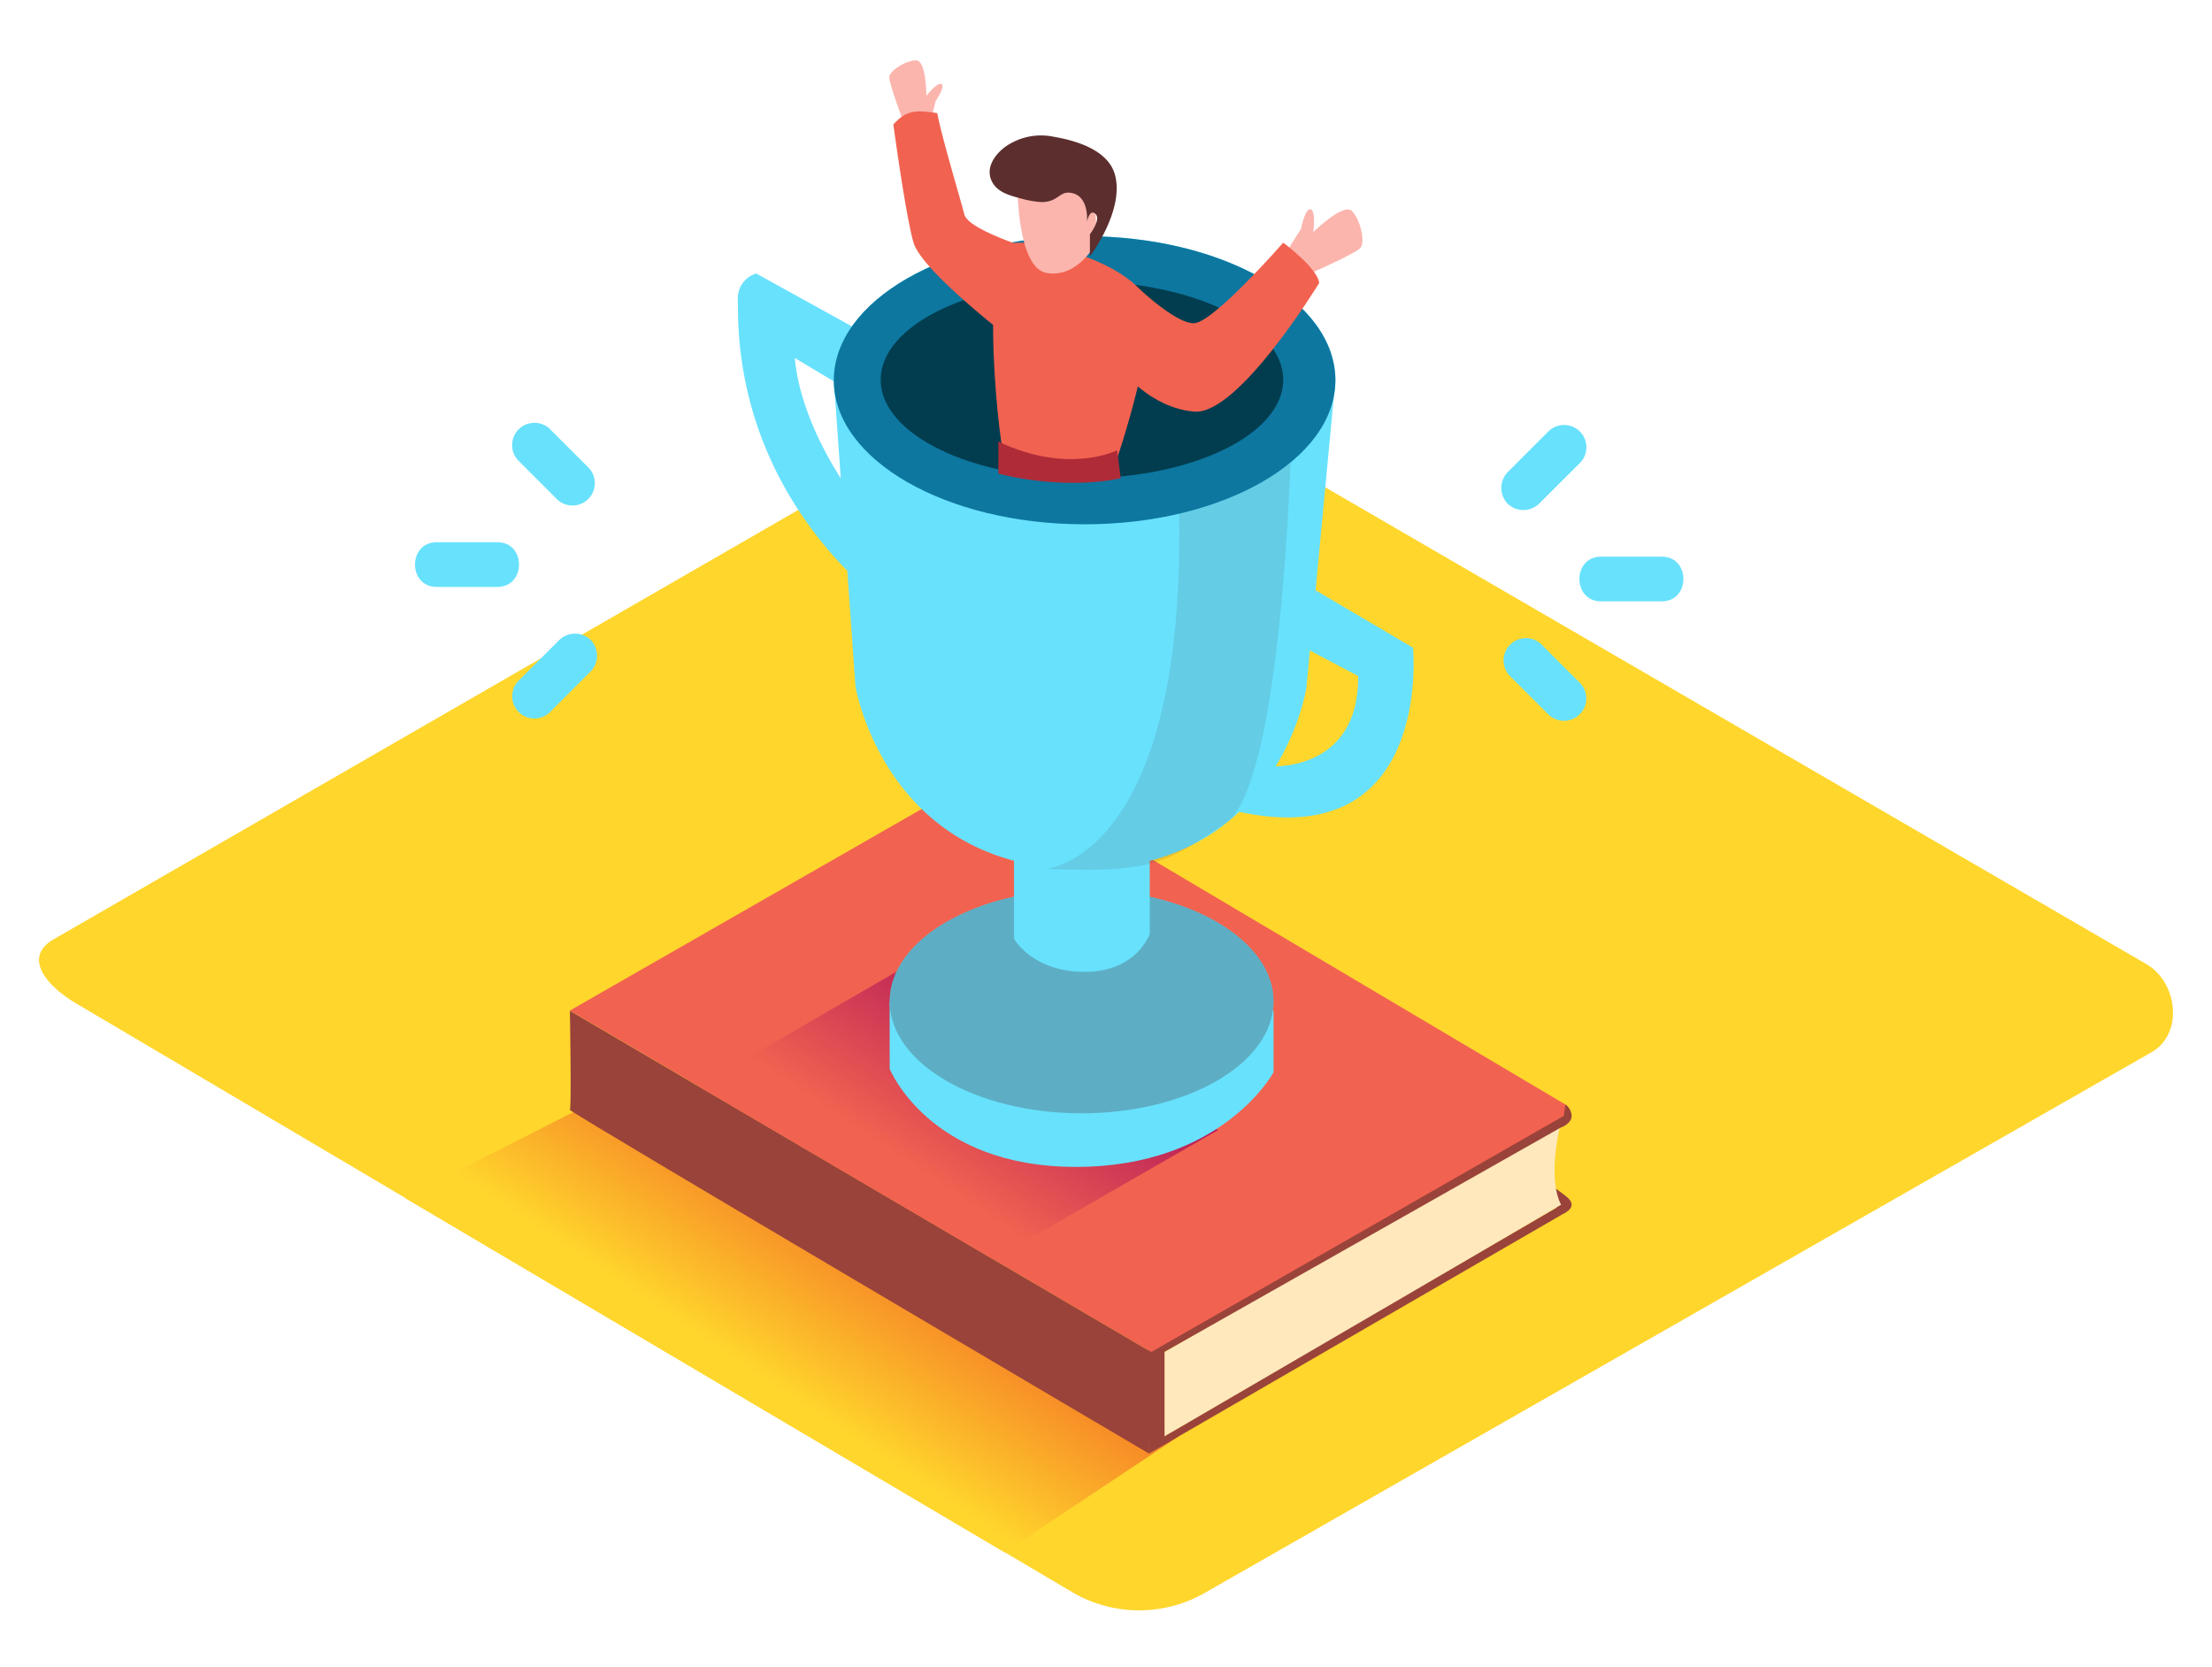 <svg id="Layer_2" data-name="Layer 2" xmlns="http://www.w3.org/2000/svg" xmlns:xlink="http://www.w3.org/1999/xlink" viewBox="0 0 400 300" width="406" height="306" class="illustration styles_illustrationTablet__1DWOa"><defs><linearGradient id="linear-gradient" x1="136.41" y1="247.57" x2="162.05" y2="209.11" gradientUnits="userSpaceOnUse"><stop offset="0" stop-color="#ffd62c"></stop><stop offset="1" stop-color="#f15a24"></stop></linearGradient><linearGradient id="linear-gradient-2" x1="165.89" y1="210.73" x2="193.87" y2="168.76" gradientUnits="userSpaceOnUse"><stop offset="0" stop-color="#f26250"></stop><stop offset="1" stop-color="#9e005d"></stop></linearGradient></defs><title>PP</title><path d="M194.28,287.39,14.56,181.17C8.84,178,3.93,172.68,9.51,169.22l180.37-104c2.71-1.68,6.82-2.78,9.57-1.18L388.11,173.58c5.72,3.32,6.75,12.6,1,15.93L218,287.22A23.9,23.9,0,0,1,194.28,287.39Z" fill="#ffd62c"></path><path d="M118.88,207.79c-4.23-2.8-8-6.18-12.3-8.91l-33.37,17,108.44,64.09L213.16,259C211.35,258,120.61,208.93,118.88,207.79Z" fill="url(#linear-gradient)"></path><path d="M282.29,218.83c.35,0,3.5-1.26.85-3.29a54.55,54.55,0,0,0-5.51-3.77" fill="#9a433a"></path><path d="M282.29,202.12s-2.65,9.82,0,15l-36,21.19L210.58,259V243.75" fill="#ffe8bc"></path><path d="M283.48,200.6q-.12,1-.26,2l-72.64,41.11V259l72.58-42.33c0,.6,0,1.21,0,1.81l-75.4,43.64V241.32Z" fill="#9a433a"></path><path d="M283.08,200.87l-74.91,42.88L103.05,182l73.31-42a7.23,7.23,0,0,1,7.28.05L283.09,199A1.09,1.09,0,0,1,283.08,200.87Z" fill="#f26250"></path><path d="M207.78,262.11s-105.05-61.87-104.73-62.16,0-17.91,0-17.91l105.12,61.71Z" fill="#9a433a"></path><path d="M283.09,199a2.67,2.67,0,0,1,1.1,1.9c.12,1.28-1.24,1.9-1.71,2.17" fill="#9a433a"></path><path d="M106.38,83.78l-6.88-6.88a4,4,0,0,0-5.71,5.71l6.88,6.88a4,4,0,0,0,5.71-5.71Z" fill="#68e1fd"></path><path d="M89.95,97.31h-11c-5.2,0-5.21,8.08,0,8.08h11C95.15,105.39,95.16,97.31,89.95,97.31Z" fill="#68e1fd"></path><path d="M106.84,115a4.1,4.1,0,0,0-5.71,0l-7.34,7.34A4,4,0,0,0,99.49,128l7.34-7.34A4.11,4.11,0,0,0,106.84,115Z" fill="#68e1fd"></path><path d="M273.08,121.54l6.88,6.88a4,4,0,0,0,5.71-5.71l-6.88-6.88a4,4,0,0,0-5.71,5.71Z" fill="#68e1fd"></path><path d="M289.51,108h11c5.2,0,5.21-8.08,0-8.08h-11C284.31,99.93,284.3,108,289.51,108Z" fill="#68e1fd"></path><path d="M272.62,90.33a4.1,4.1,0,0,0,5.71,0L285.68,83A4,4,0,1,0,280,77.28l-7.34,7.34A4.11,4.11,0,0,0,272.62,90.33Z" fill="#68e1fd"></path><polyline points="162.12 174.97 126.3 195.69 179.61 226.99 220.26 203.61" fill="url(#linear-gradient-2)"></polyline><path d="M232.59,44.89l2.67-4.26s.77-3.86,1.76-3.52.46,4.12.46,4.12,5.48-5.38,7-3.81S246.93,43,246,44.1s-11.08,5.5-11.08,5.5" fill="#fbb5ad"></path><path d="M168.18,21.65l1-4.09s1.85-2.73,1.07-3.11-2.73,2.14-2.73,2.14,0-6.42-1.85-6.42-4.77,1.85-4.87,3S164,23,164,23" fill="#fbb5ad"></path><path d="M160.88,180.34v12.2s7.12,17.73,33.68,17.73,35.74-17.11,35.74-17.11V182" fill="#68e1fd"></path><ellipse cx="195.59" cy="180.34" rx="34.71" ry="20.24" fill="#68e1fd"></ellipse><ellipse cx="195.59" cy="180.34" rx="34.71" ry="20.24" fill="#463f46" opacity="0.31"></ellipse><path d="M183.37,154.9V169s3.27,6,12.76,6,11.78-6.87,11.78-6.87v-16" fill="#68e1fd"></path><path d="M237.9,106l17.62,10.39s3.66,37.26-31.47,29.67l5.38-8.22s16.33,1.28,16.17-16.33l-9.44-5Z" fill="#68e1fd"></path><path d="M154.06,58.28l-17.31-9.56a4.69,4.69,0,0,0-3.33,4.78c.15,3.85-1.25,27.35,19.81,49v-15S144.79,76,143.73,64l8.6,5.15" fill="#68e1fd"></path><path d="M150.78,68l3.92,55.42s5.48,33,40.95,33,40.58-32.71,40.58-32.71L241.48,68" fill="#68e1fd"></path><path d="M213.2,91.06S227,89.34,233.45,80.18c0,0-1.54,61.24-11.88,68s-12.38,9.06-32.42,8.19C189.15,156.41,214.61,154.43,213.2,91.06Z" fill="#463f46" opacity="0.13"></path><ellipse cx="196.13" cy="68.02" rx="45.35" ry="26.05" fill="#68e1fd"></ellipse><ellipse cx="196.13" cy="68.02" rx="45.35" ry="26.05" fill="#0d77a0"></ellipse><ellipse cx="195.65" cy="67.94" rx="36.4" ry="17.81" fill="#023d4f"></ellipse><path d="M174.37,38c-.6-2.48-3.91-13.28-4.9-18.29-3.77-.57-5.6-.58-7.93,2.07.9,6.47,2.54,17.57,3.65,21.35C166.79,48.59,184.64,62,184.64,62l4.5-16.89S175.14,41.19,174.37,38Z" fill="#f26250"></path><path d="M232.05,43.14S219.56,57.44,216,57.7s-11.42-7.57-11.42-7.57l-12-4.59c.09,5.39.19,10.77.1,16.15L202.67,66S208,73.08,216,73.69s22.55-23.26,22.55-23.26C238.27,47.76,232.05,43.14,232.05,43.14Z" fill="#f26250"></path><path d="M201.8,82.79s8.44-24.53,5-30.14-17.07-10-23.62-9.46-2.35,39.32-1.31,39.6S192.6,89.72,201.8,82.79Z" fill="#f26250"></path><path d="M180.53,79.11V84.9s11.07,3.12,22.14.85L202,80.68S193.29,85.17,180.53,79.11Z" fill="#af2b38"></path><path d="M184,33.36s0,14.33,5.25,15.26c5.77,1,9-5.53,9-5.53s.74-12.66-5-13.77S184.12,31.53,184,33.36Z" fill="#fbb5ad"></path><path d="M184.58,35.14c-1.79-.48-3.92-1-5-2.69-1.6-2.53.16-5.16,2.27-6.69A11.22,11.22,0,0,1,190.59,24c4.11.7,10,2.45,11.09,7.1,1.56,6.42-4.59,14.52-4.59,14.52v-4s2.07-2.66,1-3.68-1.53,1.45-1.53,1.45.47-4.74-2.91-5.26c-1.4-.22-1.91.56-3.05,1.17a4.85,4.85,0,0,1-2.59.48A17.58,17.58,0,0,1,184.58,35.14Z" fill="#5c2e2e"></path></svg>